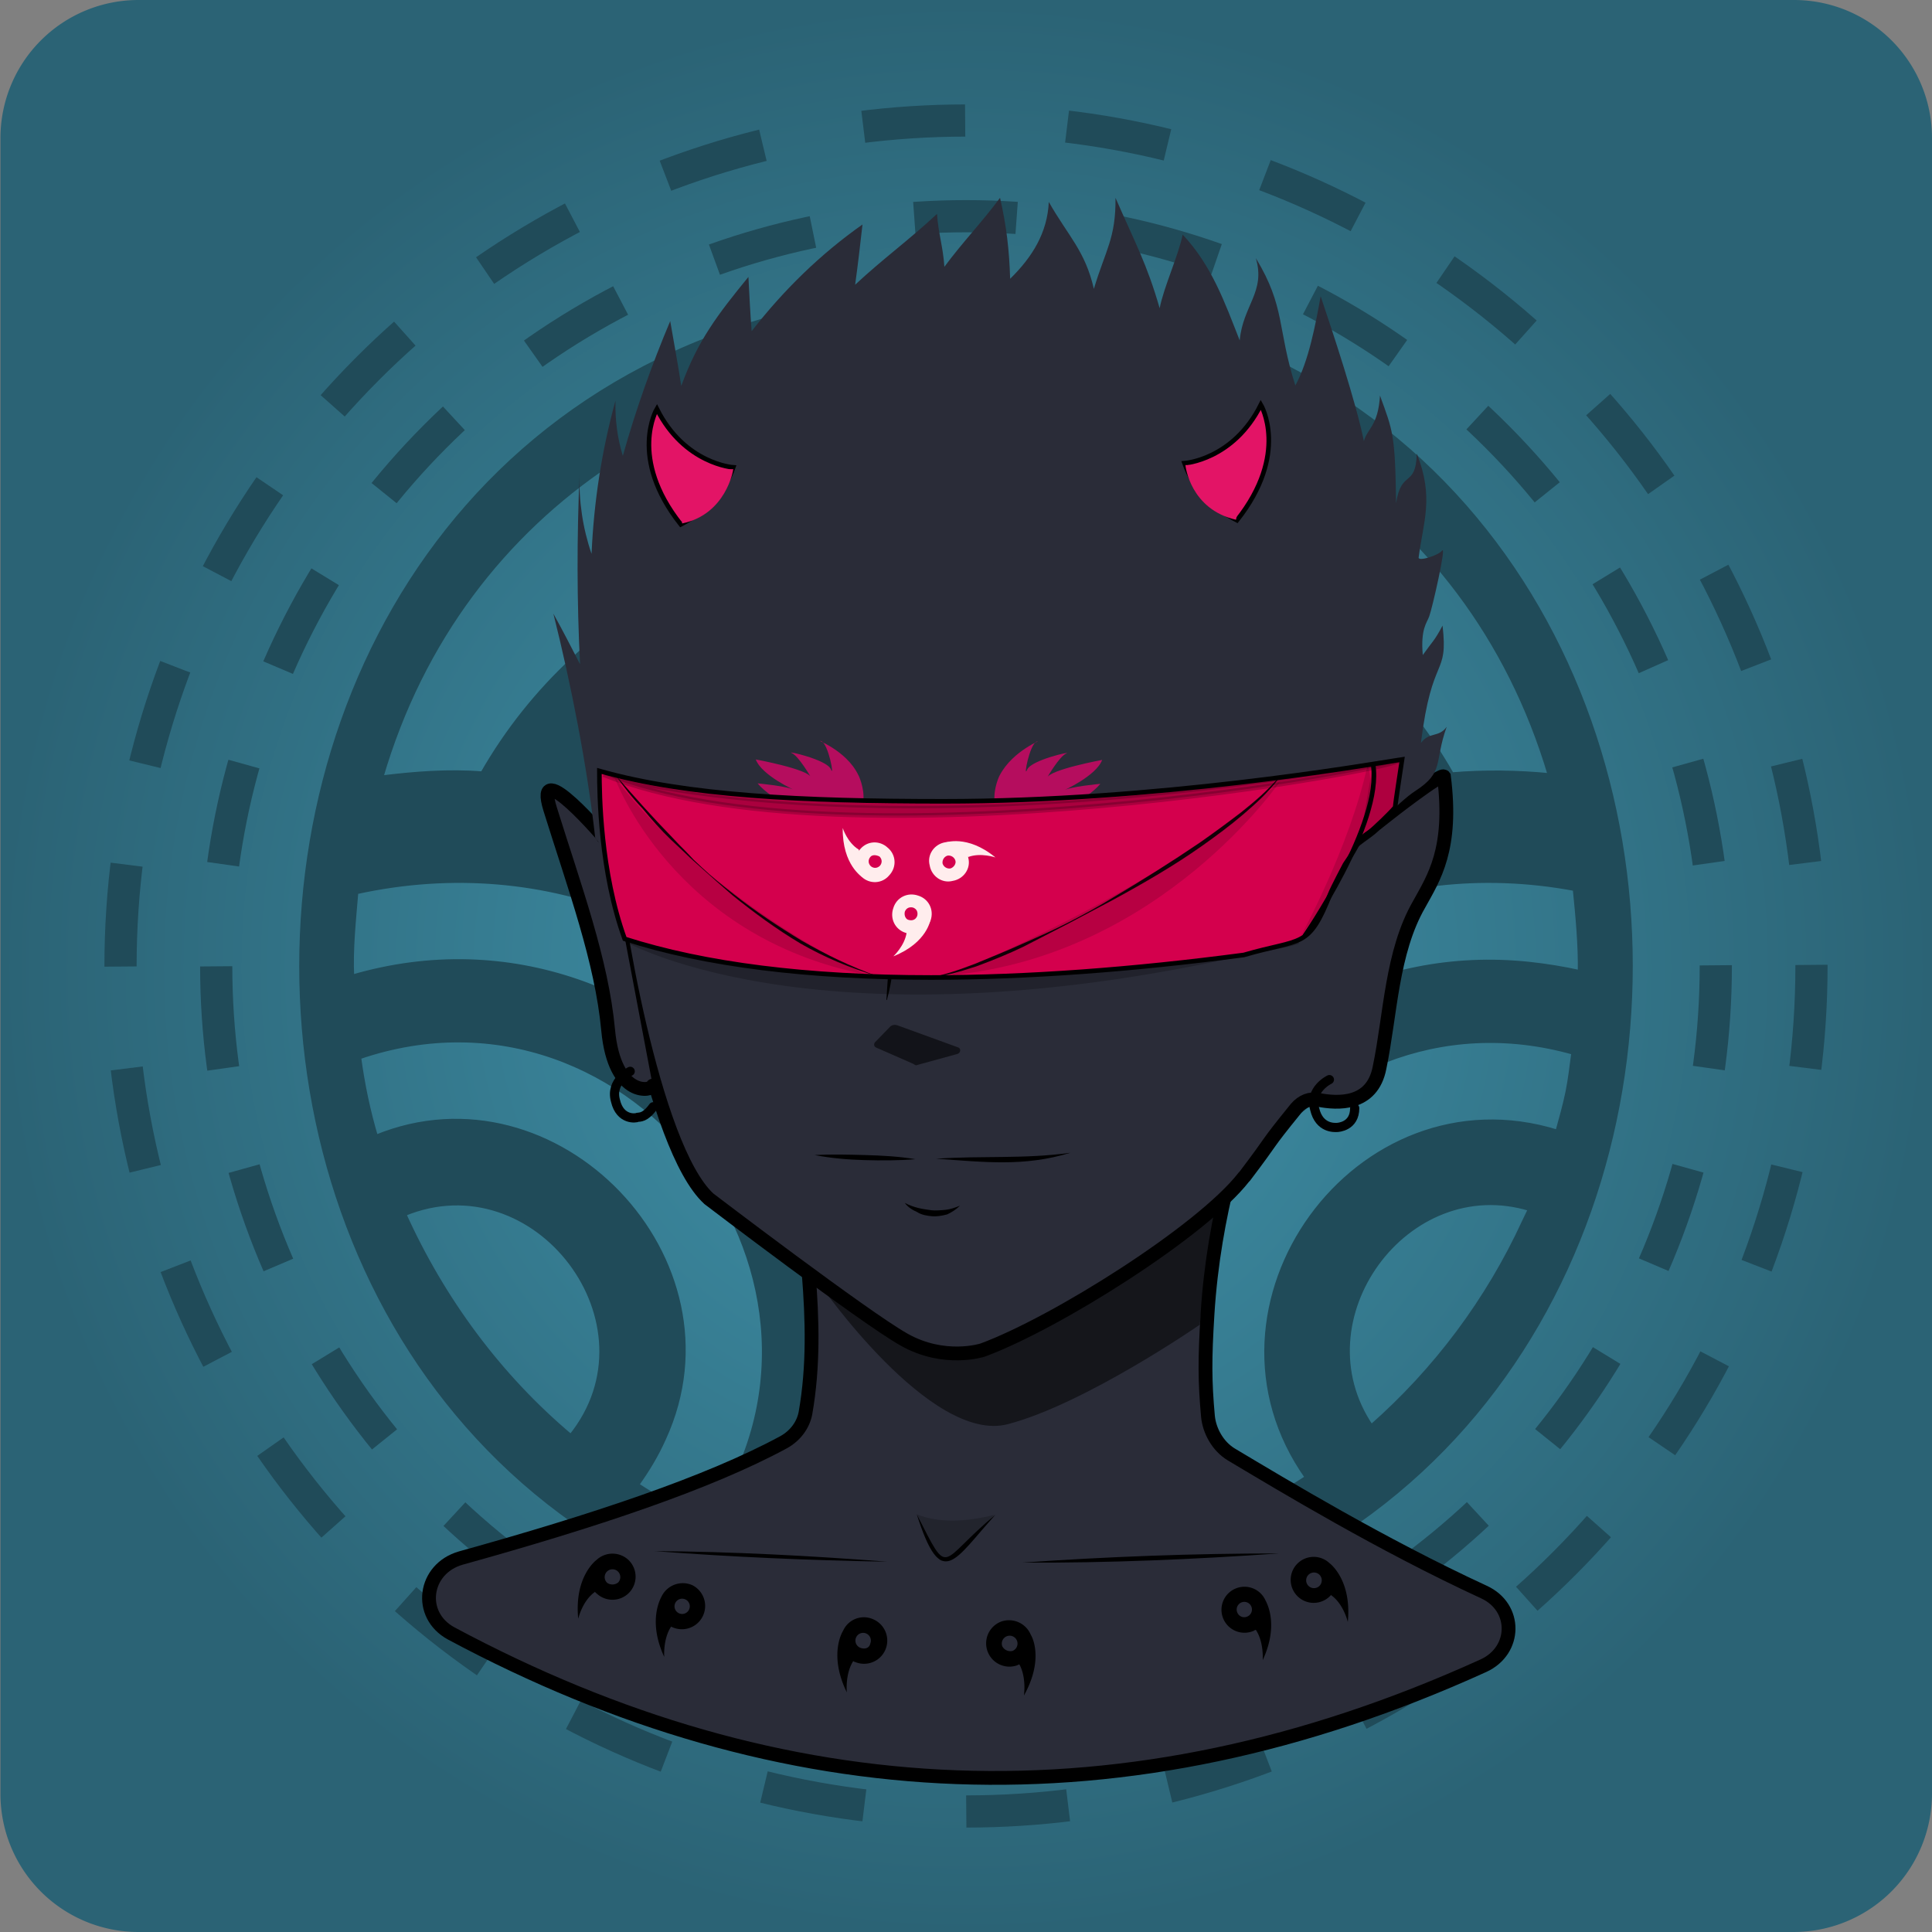 <svg version="1.1" xmlns="http://www.w3.org/2000/svg" x="0px" y="0px" xmlns:xlink="http://www.w3.org/1999/xlink" viewBox="0 0 420 420" style="enable-background:new 0 0 420 420;" xml:space="preserve"><rect x="0" y="0" width="420" height="420" fill="#808080" stroke="none"/><g id="background"><g id="Surprising"><radialGradient id="radial-gradient" cx="210" cy="212" r="210" gradientTransform="matrix(1, 0, 0, -1, 0, 422)" gradientUnits="userSpaceOnUse"> <stop offset="0" stop-color="#4195ad"/> <stop offset="1" stop-color="#2b6375"/> </radialGradient><path d="M389.9,419.5H30.1a30,30,0,0,1-30-30V29.5a30,30,0,0,1,30-30H390a30,30,0,0,1,30,30v360A30.11,30.11,0,0,1,389.9,419.5Z" transform="translate(0 0.5)" fill="url(#radial-gradient)"/> <g> <path id="Main_Spin" fill="#204b59" stroke="#204b59" stroke-miterlimit="10" d="M210,63.3c-192.6,3.5-192.6,290,0,293.4 C402.6,353.2,402.6,66.7,210,63.3z M340.8,237.5c-0.6,2.9-1.4,5.7-2.2,8.6c-43.6-13.6-80.9,37.8-54.4,75.1 c-4.9,3.2-10.1,6.1-15.4,8.8c-33.9-50.6,14.8-117.8,73.3-101.2C341.7,231.7,341.4,234.6,340.8,237.5z M331.4,265.5 c-7.9,17.2-19.3,32.4-33.3,44.7c-15.9-23.3,7.6-55.7,34.6-47.4C332.3,263.7,331.8,264.6,331.4,265.5z M332.5,209.6 C265,202.4,217,279,252.9,336.5c-5.8,1.9-11.7,3.5-17.7,4.7c-40.3-73.8,24.6-163.5,107.2-148c0.6,6,1.2,12.2,1.1,18.2 C339.9,210.6,336.2,210,332.5,209.6z M87.8,263.9c28.7-11.9,56,24,36.3,48.4C108.5,299.2,96.2,282.5,87.8,263.9z M144.3,312.7 c17.8-38.8-23.4-81.6-62.6-65.5c-1.7-5.7-2.9-11.5-3.7-17.4c60-20.6,112.7,49.4,76,101.5c-5.5-2.4-10.7-5.3-15.6-8.5 C140.7,319.6,142.7,316.3,144.3,312.7z M174.2,330.4c32.6-64-28.9-138.2-97.7-118c-0.3-6.1,0.4-12.4,0.9-18.5 c85-18.6,151.7,71.7,110.8,147.8c-6.1-1-12.2-2.4-18.1-4.1C171.6,335.3,173,332.9,174.2,330.4z M337,168.6c-7-0.7-14.4-0.8-21.4-0.2 c-43.1-75.9-167.4-75.9-210.7-0.2c-7.3-0.6-14.9,0-22.1,0.9C118.2,47.7,301.1,47.3,337,168.6z M281.1,175.9c-3,1.1-5.9,2.3-8.7,3.6 c-29.6-36.1-93.1-36.7-123.4-1.2c-5.8-2.5-11.9-4.5-18-6.1c36.6-50.4,122.9-50,159,0.7C286.9,173.8,284,174.8,281.1,175.9z M249.6,193.1c-2.4,1.8-4.7,3.6-7,5.6c-16.4-15.6-46-16.4-63.2-1.5c-4.7-3.8-9.6-7.3-14.7-10.5c23.9-24.1,69.1-23.5,92.2,1.3 C254.4,189.6,252,191.3,249.6,193.1z M211.9,239.2c-5.2-10.8-11.8-20.7-19.7-29.4c10.7-8.1,27.9-7.3,37.9,1.6 C222.8,219.7,216.7,229.1,211.9,239.2z"> <animateTransform attributeName="transform" begin="0s" dur="20s" type="rotate" from="-360 210 210" to="0 210 210" repeatCount="indefinite" /> </path> <g id="Spin_Inverse"> <circle fill="none" stroke="#204b59" stroke-width="7" stroke-dasharray="22.261,22.261" cx="210" cy="210" r="163"> <animateTransform attributeName="transform" begin="0s" dur="20s" type="rotate" from="360 210 210" to="0 210 210" repeatCount="indefinite" /> </circle> </g> <g id="Spin"> <circle fill="none" stroke="#204b59" stroke-width="7" stroke-dasharray="22.204,22.204" cx="210" cy="210" r="183.8"> <animateTransform attributeName="transform" begin="0s" dur="20s" type="rotate" from="-360 210 210" to="0 210 210" repeatCount="indefinite" /> </circle> </g> </g></g></g><g id="body"><g id="Yokai Moon"><path id="Neck" display="inline"  fill="#2A2C38" stroke="#000000" stroke-width="3" stroke-linecap="round" stroke-miterlimit="10" d="M175.8,276.8c0.8,10,1.1,20.2-0.7,30.4c-0.5,2.6-2.2,4.9-4.7,6.3c-16.4,8.9-41.4,17.2-70.2,25.2c-8.1,2.3-9.5,12.4-2.1,16.4c71.9,38.5,146.3,42.5,224.4,7c7.2-3.3,7.3-12.7,0.1-16c-22.3-10.3-43.5-23.1-54.9-29.9c-3-1.8-4.8-5.2-5.1-8.3c-0.7-7.7-0.7-12.5-0.1-22.2c0.7-11.3,2.6-21.2,4.6-29.3"  /><path id="Shadow" display="inline" opacity="0.51"  enable-background="new    " d="M178.1,279c0,0,24.2,35,41,30.6s41.7-21.6,41.7-21.6c1.2-9.1,1.9-17.1,3.7-26c-4.8,4.9-10.4,9.2-18.8,14.5c-11.3,7.1-22,11.3-29.8,13.3L178.1,279z"  /><path id="Head" display="inline"  fill="#2A2C38" stroke="#000000" stroke-width="3" stroke-linecap="round" stroke-miterlimit="10" d="M313.9,168.8c-0.6-0.8-12.2,8.3-12.2,8.3c0.3-4.9,11.8-53.1-17.3-86c-15.9-17.4-42.2-27.1-69.9-27.7c-24.5-0.5-48.7,10.9-61.6,24.4c-33.5,35-20.1,98.2-20.1,98.2c0.6,10.9,9.1,63.4,21.3,74.6c0,0,33.7,25.7,42.4,30.6c8.8,5,17.1,2.3,17.1,2.3c16-5.9,47.7-25.9,56.8-37.6l0.2-0.2c6.9-9.1,3.9-5.8,11.2-14.8c1.3-1.5,3-2.2,4.8-1.8c4.1,0.8,11.7,1.3,13.3-7c2.4-11.5,2.6-25.1,8.6-35.5C311.7,190.8,315.9,184.6,313.9,168.8z"  /><path id="Ear" display="inline"  fill="#2A2C38" stroke="#000000" stroke-width="3" stroke-linecap="round" stroke-miterlimit="10" d="M141.9,236c0.1,1.1-8.3,3-9.7-12.1s-7.3-31-12.6-48c-3.8-12.2,12.2,6.7,12.2,6.7"  /><g id="Ear2" display="inline" ><path d="M304,174.7c-0.5,1.3-0.3,2.2-1.2,3.1c-0.9,0.8-2.3,2.1-3.2,2.9c-1.8,1.7-4.4,3-6,5s-2.9,4.1-4.2,6.3c-0.6,1-1.3,2.2-1.9,3.3l-1.7,3.4l-0.2-0.1l1.4-3.6c0.5-1.1,0.9-2.4,1.5-3.5c1.1-2.3,2.3-4.6,3.8-6.8s3-4.4,5.1-5.9c1-0.8,2.2-1.5,3.2-2.1c1.1-0.6,2.2-1.1,3.1-2L304,174.7z" /></g><g id="Body" display="inline" ><g><path d="M222.2,339.7c18.6-1.3,37.3-2,55.9-2C259.5,339,240.9,339.8,222.2,339.7z" /></g><g><path d="M142.3,337.2c16.9,0.1,33.7,1,50.6,2.3C176,339.2,159.3,338.5,142.3,337.2z" /></g><g><path d="M199.3,329.2c7.3,14.3,4.6,10.4,17.1,0.1C207.5,339,204.7,346.2,199.3,329.2z" /></g><path opacity="0.19"  enable-background="new    " d="M199.3,329.2c0,0,3.5,9.3,5.3,10.1c1.8,0.8,11.6-10,11.6-10C209.9,330.9,204,331.1,199.3,329.2z" /></g> <line x1="132.69" y1="184.23" x2="130.73" y2="182.28" fill="#e31466" stroke="#000" stroke-linecap="round" stroke-miterlimit="10" stroke-width="2"/></g></g><g id="mark"><g id="Tomoe Moon"><path d="M289,339.8h0a5,5,0,1,0,0,7.3l.4-.4v.1c2.7,1.9,3.6,5.8,3.6,5.8C293.9,343.3,289,339.8,289,339.8Zm-2.2,5a1.7,1.7,0,1,1,.1-2.4A1.72,1.72,0,0,1,286.8,344.8Z" fill="#000000" /> <path d="M275.1,347.9h0a5,5,0,1,0-2.5,6.6c.1-.1.2-.1.4-.2,1.8,2.7,1.5,6.6,1.5,6.6C277.8,353.8,275.8,349.2,275.1,347.9Zm-3.9,3.5a1.62,1.62,0,0,1-2.2-.8,1.66,1.66,0,1,1,2.2.8Z" fill="#000000" /> <path d="M136.6,339.1a5.08,5.08,0,0,0-6.9,0h0s-4.9,3.5-4,12.8c0,0,.9-3.9,3.6-5.8V346c.1.1.2.3.4.4a5,5,0,1,0,6.9-7.3Zm-2.2,4.9a2,2,0,0,1-2.4.1,1.7,1.7,0,1,1,2.4-.1Z" fill="#000000" /> <path d="M150.5,344.6a5.14,5.14,0,0,0-6.7,2.5c0,.1-.1.1-.1.2-.7,1.4-2.5,6,.7,12.9,0,0-.3-3.9,1.5-6.6.1.1.2.1.4.2a5.06,5.06,0,0,0,4.2-9.2Zm-.7,5.3a1.66,1.66,0,1,1-.8-2.2A1.65,1.65,0,0,1,149.8,349.9Z" fill="#000000" /><path d="M224.09,355.4a5.13,5.13,0,0,0-6.4-2.9,5.06,5.06,0,1,0,3.5,9.5c.1-.1.3-.1.4-.2,1.6,2.9,1,6.8,1,6.8C226.89,360.9,224.49,356,224.09,355.4Zm-4,3.5a2,2,0,0,1-2.2-1,1.71,1.71,0,1,1,2.2,1Z" fill="#000000" /> <path d="M189.79,352a4.94,4.94,0,0,0-6.5,2.5h0s-3.3,5,.8,13.4c0,0-.4-4,1.4-6.8h0a.76.76,0,0,0,.4.2,5,5,0,0,0,3.9-9.3Zm-.6,5.3c-.2,1-1.2,1.3-2.2.9a1.68,1.68,0,1,1,2.2-.9Z" fill="#000000" /></g></g><g id="mouth"><g id="Neutral"><g display="inline" ><path d="M177.1,251.1c3.6-0.2,7.4-0.1,11,0s7.4,0.3,10.9,0.9c-3.6,0.3-7.4,0.3-11,0.2C184.4,252.1,180.7,251.8,177.1,251.1z" /></g><g display="inline" ><path d="M203.5,251.9c10.1-0.7,19.1,0.1,29.2-1.3C222.6,253.7,213.9,252.6,203.5,251.9z" /></g><g display="inline" ><path d="M196.7,261.5c0.9,0.5,2.1,0.9,2.9,1.1c0.8,0.2,2.1,0.4,2.9,0.5c0.8,0.1,2.1,0,3.1-0.1s2.1-0.5,3.1-0.9c-0.8,0.8-1.9,1.5-2.8,1.9c-1.1,0.3-2.3,0.5-3.3,0.4c-1.1-0.1-2.3-0.3-3.2-0.9C198.5,263.1,197.4,262.5,196.7,261.5z" /></g></g></g><g id="nose"><g id="Human"><g display="inline" ><path d="M193.5,190.1c1.5,9,1.7,18.4-0.7,27.3h-0.1C193.2,208.2,194.4,199.2,193.5,190.1L193.5,190.1z" /></g><path display="inline" opacity="0.56" enable-background="new    " d="M198.6,231.3l-8.2-3.6c-0.4-0.2-0.5-0.7-0.2-1.1l3.3-3.4c0.4-0.4,1-0.5,1.6-0.3l13.2,4.8c0.6,0.2,0.6,1.1-0.1,1.4l-9.1,2.5C199,231.5,198.8,231.5,198.6,231.3z"  /></g></g><g id="eyes"><g id="Moon"><g id="No_Fill"> <g> <path stroke="#000000" stroke-miterlimit="10" d="M219.1,197.3c0,0,3.1-22.5,37.9-15.5C257.1,181.7,261,208.8,219.1,197.3z"/> <g> <path d="M227.3,182.1c-1,0.5-1.9,1.3-2.7,2s-1.6,1.6-2.3,2.3c-0.7,0.8-1.5,1.7-2.1,2.5l-1,1.4c-0.3,0.4-0.6,0.9-1,1.4 c0.2-0.5,0.4-1,0.6-1.6c0.2-0.5,0.5-1,0.8-1.6c0.6-0.9,1.3-2,2.1-2.8s1.7-1.7,2.6-2.3C225,182.7,226.1,182.2,227.3,182.1z"/> </g> <g> <path d="M245.4,200.9c1.3-0.2,2.5-0.5,3.6-1s2.2-1,3.2-1.8c1-0.7,1.9-1.6,2.7-2.5s1.6-2,2.3-3c-0.3,1.3-0.8,2.5-1.7,3.5 c-0.7,1-1.7,2.1-2.8,2.8c-1,0.7-2.3,1.4-3.5,1.7C248,201,246.7,201.2,245.4,200.9z"/> </g> </g> <g> <path stroke="#000000" stroke-miterlimit="10" d="M183.9,197.3c0,0-3.1-22.5-37.9-15.5C146,181.7,142,208.8,183.9,197.3z"/> <g> <path d="M175.8,182.1c1,0.5,1.9,1.3,2.7,2s1.6,1.6,2.3,2.3c0.7,0.8,1.5,1.7,2.1,2.5l1,1.4c0.3,0.4,0.6,0.9,1,1.4 c-0.2-0.5-0.4-1-0.6-1.6c-0.2-0.5-0.5-1-0.8-1.6c-0.6-0.9-1.3-2-2.1-2.8s-1.7-1.7-2.6-2.3 C178.1,182.7,176.9,182.2,175.8,182.1z"/> </g> <g> <path d="M157.6,200.9c-1.3-0.2-2.5-0.5-3.6-1s-2.2-1-3.2-1.8c-1-0.7-1.9-1.6-2.7-2.5s-1.6-2-2.3-3c0.3,1.3,0.8,2.5,1.7,3.5 c0.7,1,1.7,2.1,2.8,2.8c1,0.7,2.3,1.4,3.5,1.7C155,201,156.5,201.2,157.6,200.9z"/> </g> </g> </g> <g id="Shadow" opacity="0.43"> <path opacity="0.5" enable-background="new " d="M218.3,191.6c0,0,4.6-10.8,19.9-13.6c0,0-12.2,0-16.1,2.8 C218.9,183.8,218.3,191.6,218.3,191.6z"/> </g> <g id="Shadow_00000029025467326919416900000002242143269665406345_" opacity="0.43"> <path opacity="0.5" enable-background="new " d="M184.9,191.3c0,0-4.8-10.6-20.1-13.4c0,0,12.4-0.2,16.3,2.6 C184.4,183.6,184.9,191.3,184.9,191.3z"/> </g><path id="Moon Aka" display="inline" fill="#FFEDED" d="M246.3,190.5c0.1-2-0.9-3.8-2.4-4.9c0.7,0.8,1.3,1.9,1.1,3.1c-0.1,2.5-2.2,4.4-4.7,4.4c-2.6-0.1-4.6-2.1-4.5-4.6c0-1.1,0.5-2.3,1.4-3c-1.6,1-2.6,2.8-2.6,4.7c-0.1,3.2,2.5,5.9,5.7,5.9C243.6,196.2,246.2,193.7,246.3,190.5z"  /><path id="Moon Aka" display="inline" fill="#FFEDED" d="M169.6,190.7c0.1-2-0.9-3.8-2.4-4.9c0.7,0.8,1.3,1.9,1.1,3.1c-0.1,2.5-2.2,4.4-4.7,4.4s-4.6-2.1-4.5-4.6c0-1.1,0.5-2.3,1.4-3c-1.6,1-2.6,2.8-2.6,4.7c-0.1,3.2,2.5,5.9,5.7,5.9C166.8,196.5,169.5,194,169.6,190.7z"  /></g></g><g id="eyebrow"><g id="Slayer Blood"><path display="inline" fill="#B50D5E" d="M217.3,168.6c-0.8,1.5-4.8,12.6,9.4,9.9c0,0,9.6-4.5,12.5-8.1c0,0-6.7,0.6-8.1,1.5c0,0,7.2-3.2,8.5-6.7c0,0-11.4,2.1-12,3.9c0,0,2.7-4.7,4.2-5.3s-7.6,1.4-8.5,3.5c-0.9,2.2,0.5-5.6,2.1-6.1C227,160.7,220.2,163,217.3,168.6z"/> <path display="inline" fill="#B50D5E" d="M186.6,168.5c0.8,1.5,4.8,12.6-9.4,9.9c0,0-9.6-4.5-12.5-8.1c0,0,6.7,0.6,8.1,1.5c0,0-7.2-3.2-8.5-6.7c0,0,11.4,2.1,12,3.9c0,0-2.7-4.7-4.2-5.3s7.6,1.4,8.5,3.5c0.9,2.2-0.5-5.6-2.1-6.1C176.9,160.7,183.9,162.9,186.6,168.5z"/></g></g><g id="earrings"><g id="Ring Moon"><path display="inline" fill="none" stroke="#000000" stroke-width="2" stroke-linecap="round" stroke-linejoin="round" stroke-miterlimit="10" d="M289,234.7c0,0-4.4,2.1-3.2,6.4c1,4.3,4.4,4,4.8,4c0.3,0,3.9-0.2,3.9-4.2"  /><path display="inline" fill="none" stroke="#000000" stroke-width="2" stroke-linecap="round" stroke-linejoin="round" stroke-miterlimit="10" d="M137,232.9c0,0-4.4,2.1-3.2,6.4c1,4.3,4.5,3.8,4.8,3.6c0.4-0.1,1.6,0.2,3.4-2.3"  /></g></g><g id="hair"><g id="Flame Moon"><path display="inline" fill="#2A2C38" d="M292.2,168.8c-2.7,2.1-7.7,6-10.4,8.1c3.5-8,7-18.9,7.2-24c-2.4,1.6-6.8,4.7-9.3,4.1 c3.9-12.3,4.2-11.6,4.6-24.2c-2.5,2-8.9,9.3-11.5,11.2c0.5-5.9,0.8-14.3,1.4-20.1c-3.3,3.4-7.6,2.6-12.5,4c-0.5-5,1.3-7,3.5-11.6 c-9.8,4-24.7,6-34.9,8.6c-0.1-2.4-0.6-6.3,0.7-8.1c-10.4,5-26.7,9.3-31.8,12.4c-4.1-2.8-16.9-9.3-19.7-12.9 c-0.1,1.6,0.7,8,0.6,9.6c-5.4-3.8-6.2-3-12-6.8c0.5,2.6,0.3,3.6,0.8,6.2c-7.2-2.8-14.4-5.7-21.6-8.5c1.8,4,3.5,8,5.3,12 c-3.6,0.6-9.9-1.8-12-4.9c-3,7.8-0.1,12.2,0,20.5c-2-2-3.9-6.4-5.4-8.6c0.5,9.6,1,19.1,1.6,28.7c-1.6-0.6-2.7-2-3.1-3.5 c-0.1,5.8,2.6,20.6,4,26.4c-0.8-0.8-5.5-10.9-5.7-12.1c4.3,7.9,4.1,10.5,5.4,26.3c0.9-0.9-5.5-17-8-19.4 c-1.7-15.4-5.3-33.7-9.1-48.8c2,3.6,3.9,7.3,5.8,11c-0.7-13.8-0.7-27.6-0.1-41.4c-0.2,5.9,0.7,11.9,2.6,17.4 c0.5-11.3,2.2-22.4,5.2-33.3c-0.1,4.1,0.4,8.1,1.6,12c2.8-10,6.3-19.8,10.3-29.3c0.8,4.7,1.7,9.4,2.4,14.1 c3.6-9.9,7.9-15.5,14.6-23.7c0.2,4,0.4,7.8,0.7,11.8c6.9-8.9,15-16.8,24.1-23.2c-0.5,4.4-1,8.8-1.6,13.1 c6.1-5.7,11.7-9.7,17.8-15.4c0.3,4.4,1.3,7,1.6,11.5c4-5.4,8.1-9.6,12.1-15c1.4,6.1,2,11.3,2.2,17.6c4.8-4.7,8.1-10,8.4-16.7 c4.2,7.4,7.9,10.6,9.8,18.9c2.5-8.4,4.8-11,4.7-19.8c4.4,10.1,6.8,14.3,9.6,24c0.9-4.6,4.1-11.5,5-16c6.3,6.7,9.1,14.6,12.4,23 c0.7-7.6,5.7-10.6,3.5-17.9c6.5,10.7,4.6,15.2,8.6,27.7c2.9-5.3,4.4-13.3,5.5-19.4c2.7,8,7.7,23.1,9.4,31.5 c0.7-2.7,3.1-3.3,3.5-9.9c2.8,7.7,3.3,8.4,3.5,23.4c1.1-7.4,4.3-3.3,4.5-10.8c3.8,9.6,1.4,14.8,0.4,22.6c-0.1,0.9,4.2-0.4,5.1-1.5 c1-1.3-2.1,12.4-2.8,14.3c-0.5,1.4-1.9,2.7-1.4,8.4c2.2-3.1,2.5-3,4.3-6.4c1.3,11.3-2.3,6-4.7,25.5c1.9-2.5,3.9-1.1,5.6-3.5 c-2.8,7.8-0.4,9.8-6.9,14c-3.3,2.1-11.2,10.3-14.2,13.5c1.6-3.3-2.9,9.8-8.2,18.8C284.5,199.5,289.7,170.7,292.2,168.8z"/></g></g><g id="accessory"><g id="Small Horn Blood"><g display="inline" ><path  fill="#E31466" stroke="#000000" stroke-miterlimit="10" d="M257.5,100.7c0,0,10.6-0.7,16.6-12.7c0,0,6.3,10.6-5.2,25.1C263.4,110.3,259.4,106.1,257.5,100.7z" /><path  fill="#E31466" stroke="#E31466" stroke-miterlimit="10" d="M258.2,101.1c0,0.1,1,9.2,10.6,11.4" /></g><g display="inline" ><path  fill="#E31466" stroke="#000000" stroke-miterlimit="10" d="M159.4,101.6c0,0-10.6-0.7-16.6-12.7c0,0-6.3,10.6,5.2,25.1C153.4,111.2,157.5,107,159.4,101.6z" /><path  fill="#E31466" stroke="#E31466" stroke-miterlimit="10" d="M158.9,102c0,0.1-1.5,9.4-10.7,11.3" /></g></g></g><g id="mask"><g id="Blindfold Tomoe Blood"><path display="inline" opacity="0.22"  enable-background="new " d="M135.7,204.6 c0,0,45,25.9,146.6,0.3C287.1,206.1,189.1,221.5,135.7,204.6z"/> <g display="inline"> <path fill="#D4004D" stroke="#000000" stroke-miterlimit="10" d="M202.4,212.5c-26.8,0-49.2-2.8-66.6-8.4 c-5.3-14.6-5.5-31.4-5.5-36.5c19,5.4,44.2,6.6,74.8,6.6c46.3,0,91.3-7.8,99.7-9.1c-0.3,2.1-1.4,9-1.5,10.4 c-1.1,1.3-4.4,4.5-5.5,5.3c-3.1,2.1-2.1,2.4-5.4,7.1c0,0-2.7,5.1-3.2,6.4c-4.8,12.1-6.1,9.6-18.8,13.3 C246.2,210.8,223.3,212.5,202.4,212.5z"/> </g> <g display="inline"> <path fill="none" stroke="#000000" stroke-miterlimit="10" d="M283.6,203.5c0,0,17-24.4,14.9-37.3"/> <g opacity="0.91"> <path d="M133.9,168.6c4,4.6,8,9.1,12.2,13.4c1,1.1,2.1,2.2,3.1,3.2l1.6,1.7l1.7,1.6c2.2,2.1,4.6,4,6.9,5.8 c4.8,3.8,9.8,7.1,14.9,10.2c5.2,3,10.6,5.6,16.4,7.7l0,0l0,0c-5.8-1.7-11.5-4.1-16.7-7.1c-5.2-3.1-10.1-6.7-14.8-10.5 c-2.3-2-4.6-4-6.8-6c-1.1-1-2.3-2-3.3-3c-1.1-1-2.2-2.1-3.3-3.1c-2.2-2.1-4.2-4.4-6.1-6.7C137.5,173.5,135.6,171.1,133.9,168.6 L133.9,168.6L133.9,168.6z"/> </g> <g opacity="0.91"> <path d="M201.4,212.6c3.6-0.5,7.2-1.8,10.6-3.1c3.4-1.4,6.9-2.8,10.2-4.3c3.4-1.5,6.8-3,10.1-4.7s6.6-3.5,9.7-5.4 c6.4-3.8,12.6-7.7,18.8-11.9c3-2.1,6-4.3,9-6.6c2.9-2.3,5.7-4.7,8.1-7.5c0,0,0,0,0.1,0c0,0,0,0,0,0.1c-2.2,3-5,5.5-7.8,7.9 s-5.8,4.6-8.9,6.8c-6.1,4.3-12.5,8-19.1,11.6l-9.8,5.2c-3.3,1.7-6.6,3.4-9.9,5.1c-3.3,1.6-6.8,3-10.3,4.3 C208.7,211.2,205,212.4,201.4,212.6L201.4,212.6L201.4,212.6z"/> </g> <path opacity="0.14"  enable-background="new " d="M278.4,169.7 c0,0-25.9,38-71.8,42.3C206.6,211.9,252.6,193.4,278.4,169.7z"/> <path opacity="0.14"  enable-background="new " d="M297.3,166.3c0,0,5,10-14.5,37.2 C282.8,203.5,293.4,184.2,297.3,166.3z"/> <path opacity="0.14"  enable-background="new " d="M133.6,169 c0,0,12.5,34.7,54.9,42.9C188.6,212.1,155.2,197,133.6,169z"/> <polygon opacity="0.18"  enable-background="new " points="298.4,166.6 295.8,181.6 303.6,175.7 304.9,165.1 "/> <path opacity="0.2"  stroke="#000000" stroke-miterlimit="10" enable-background="new " d=" M131.2,168.4c0,0,55.6,17.3,172.7-3.2C308.7,166.4,183.7,189.6,131.2,168.4z"/> </g> <g display="inline"> <g> <path  fill="#FFEDED" d="M202.3,199.8c0,0-0.6,5.1-8.1,8.1c0,0,2.5-2.3,2.9-5.2"/> <path  fill="#FFEDED" d="M202.3,200.1c0.8-2.3-0.4-4.7-2.7-5.4 c-2.3-0.8-4.7,0.4-5.4,2.7c-0.8,2.3,0.4,4.7,2.7,5.4C199,203.5,201.4,202.4,202.3,200.1z M196.7,198.2c0.3-0.8,1-1.1,1.8-0.9 c0.8,0.3,1.1,1,0.9,1.8c-0.3,0.8-1,1.1-1.8,0.9C196.9,199.9,196.5,199,196.7,198.2z"/> </g><g> <path  fill="#FFEDED" d="M205.4,183.2c0,0,4.8-1.9,11,3.2c0,0-3.2-1.1-5.9-0.1"/> <path  fill="#FFEDED" d="M205.5,183.1c-2.4,0.4-4,2.7-3.4,5c0.4,2.4,2.7,4,5,3.4 c2.4-0.4,4-2.7,3.4-5C210.2,184.2,207.9,182.7,205.5,183.1z M206.6,188.8c-0.8,0.1-1.5-0.4-1.7-1.1c-0.1-0.8,0.4-1.5,1.1-1.7 c0.8-0.1,1.5,0.4,1.7,1.1S207.3,188.6,206.6,188.8z"/> </g> <g> <path  fill="#FFEDED" d="M187.5,190.7c0,0-4.4-2.6-4.3-10.7c0,0,1,3.2,3.5,4.7"/> <path  fill="#FFEDED" d="M187.3,190.6c1.8,1.7,4.5,1.5,6-0.3c1.7-1.8,1.5-4.5-0.3-6 c-1.8-1.7-4.5-1.5-6,0.3C185.4,186.3,185.4,188.9,187.3,190.6z M191.2,186.2c0.6,0.6,0.6,1.4,0.1,2c-0.6,0.6-1.4,0.6-2,0.1 c-0.6-0.6-0.6-1.4-0.1-2C189.6,185.8,190.4,185.8,191.2,186.2z"/> </g> </g></g></g></svg>